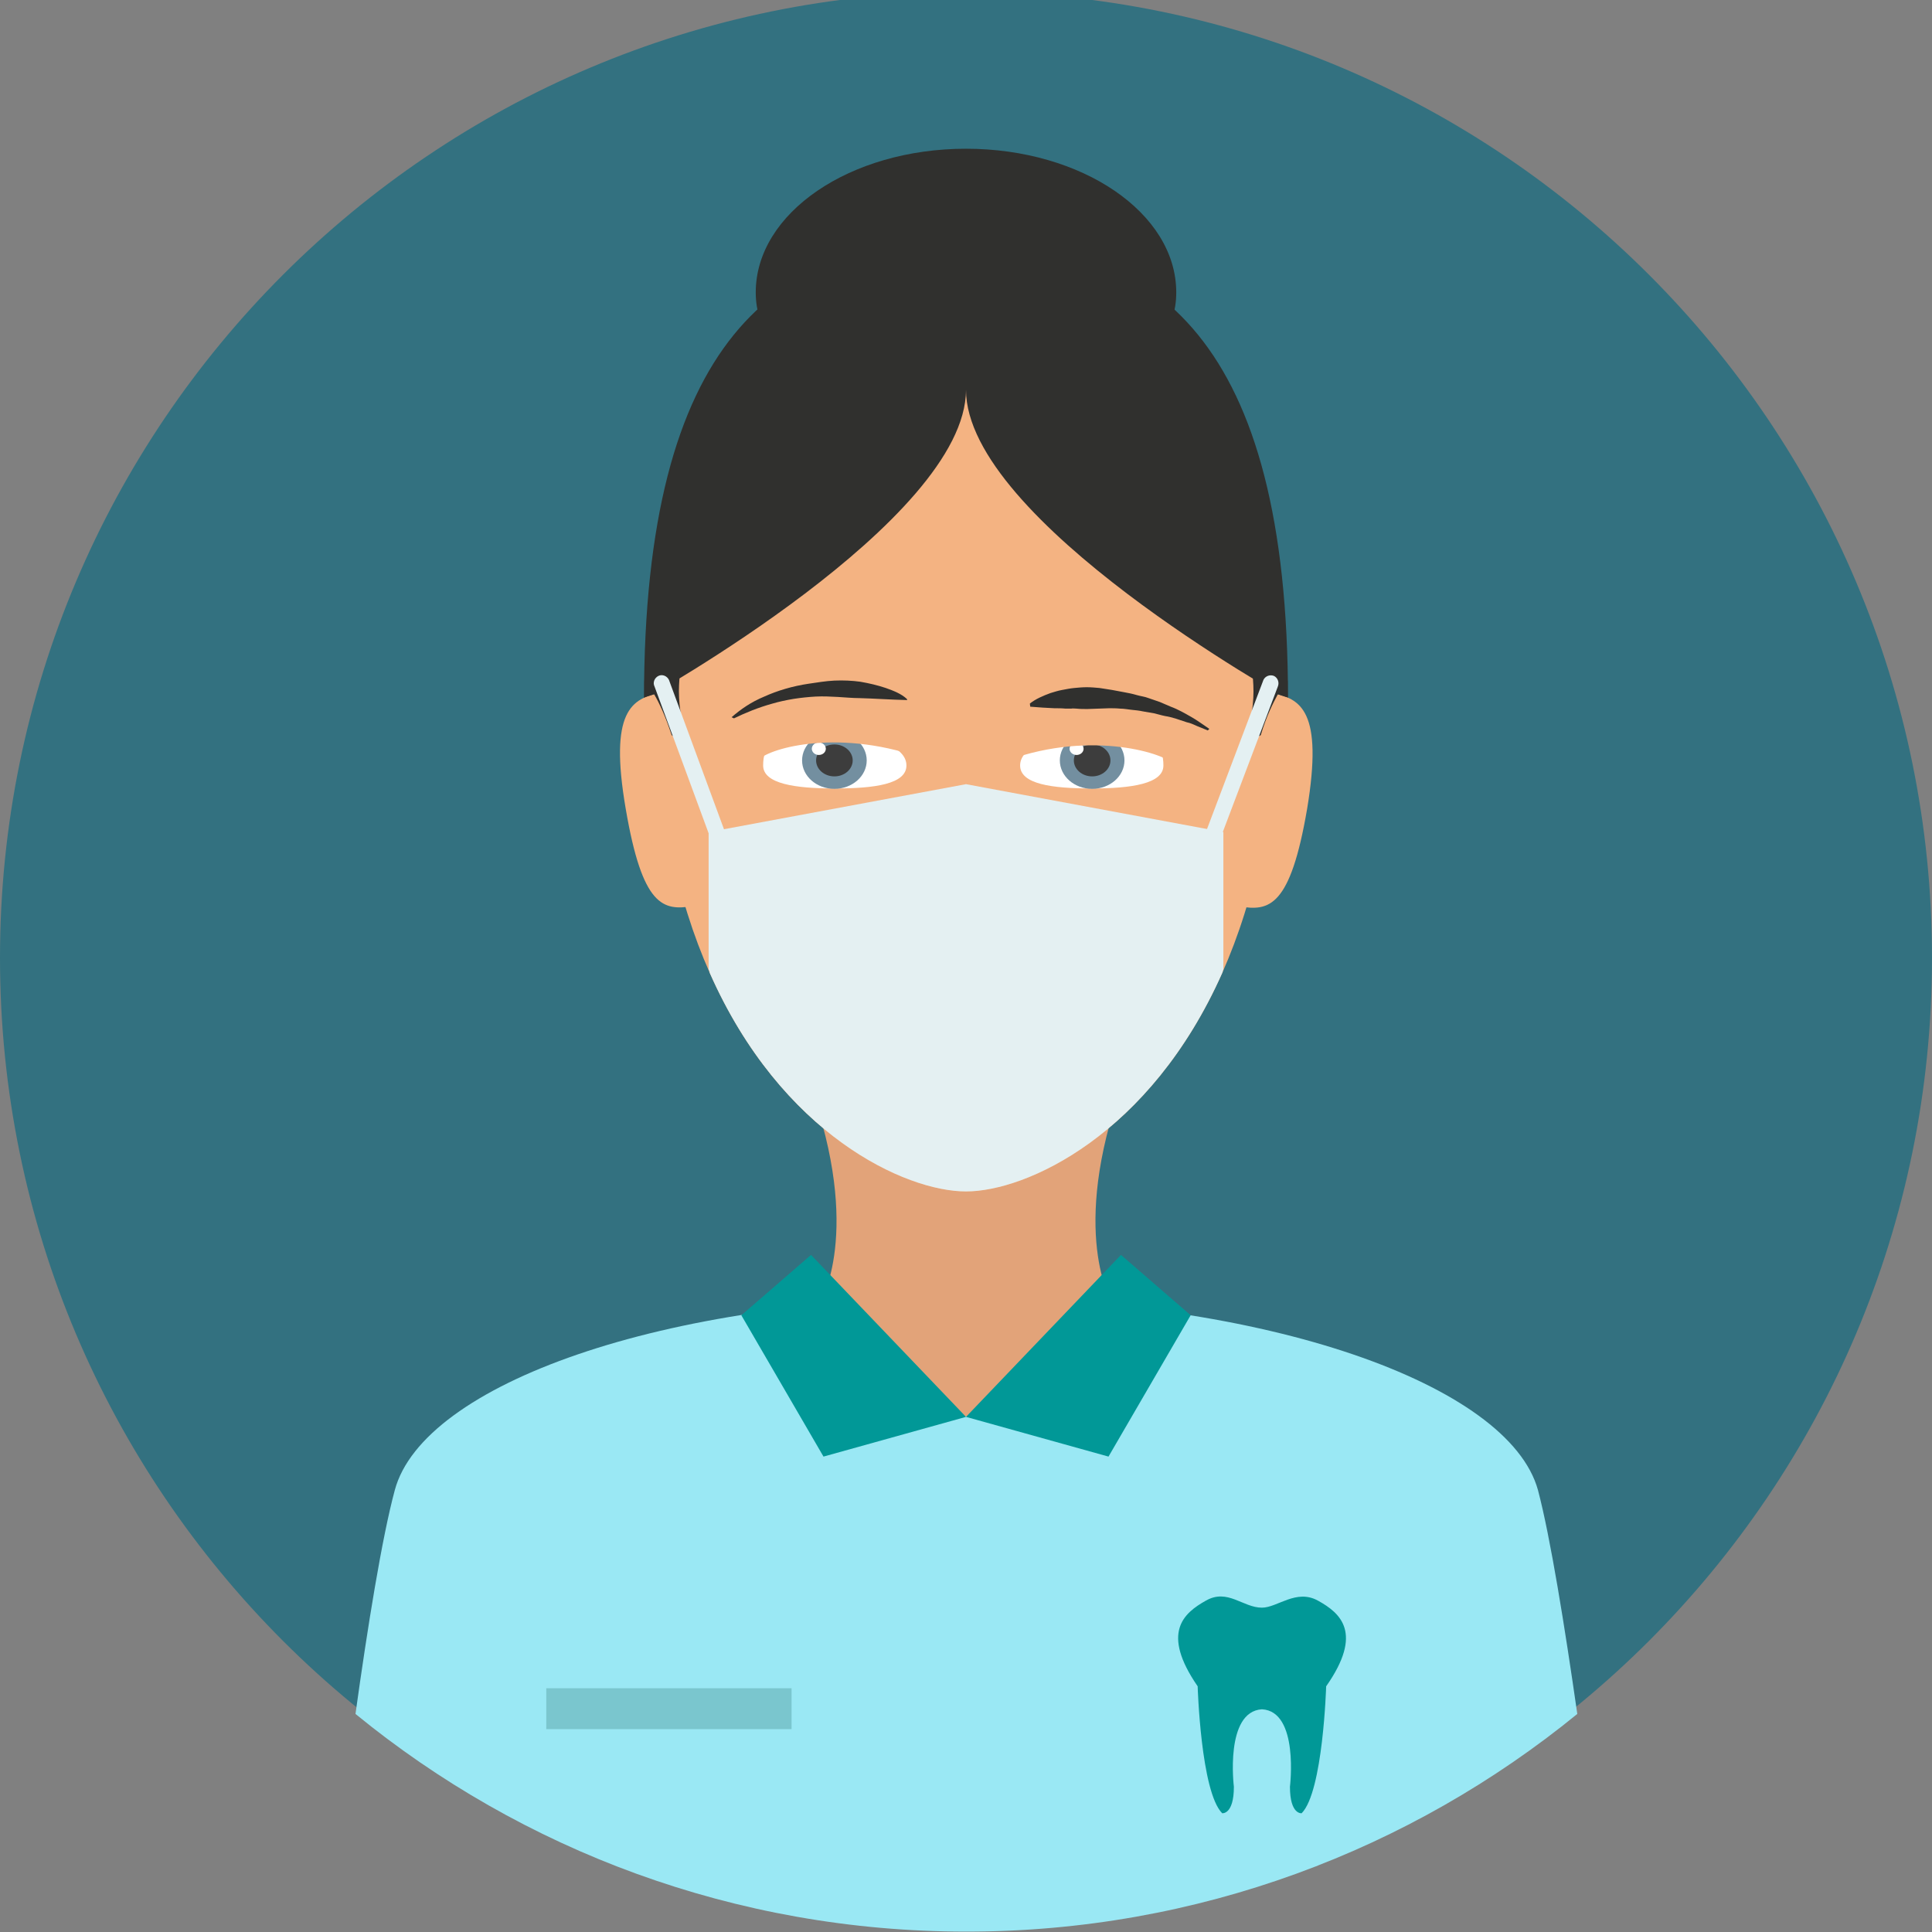<?xml version="1.0" encoding="utf-8"?>
<!-- Generator: Adobe Illustrator 25.2.0, SVG Export Plug-In . SVG Version: 6.00 Build 0)  -->
<svg version="1.1" id="Layer_1" xmlns="http://www.w3.org/2000/svg" xmlns:xlink="http://www.w3.org/1999/xlink" x="0px" y="0px"
	 viewBox="0 0 496.2 496.2" style="enable-background:new 0 0 496.2 496.2;" xml:space="preserve">
<rect x="0" y="0" width="496.2" height="496.2" fill="#808080" stroke="none"/>
<style type="text/css">
	.st0{fill:#337180;}
	.st1{fill:#9AE8F4;}
	.st2{fill:#7AC6CE;}
	.st3{fill:#019897;}
	.st4{fill:#E2A379;}
	.st5{fill:#F4B382;}
	.st6{fill:#30302E;}
	.st7{fill:#FFFFFF;}
	.st8{fill:#738FA0;}
	.st9{fill:#3D3D3D;}
	.st10{fill:#E4F0F2;}
</style>
<path class="st0" d="M496.2,246c0-137-111.1-248.1-248.1-248.1S0,109,0,246s111.1,248.1,248.1,248.1S496.2,383,496.2,246z"/>
<path class="st1" d="M247.8,333.4c-77.2,0-139.1,22.1-146.4,49.3c-3.3,12.2-7,35.2-10.1,57.5c42.7,34.9,97.4,55.9,156.9,55.9
	s114.1-21,156.9-55.9c-3.2-22.3-6.9-45.4-10.1-57.5C387.5,355.5,324.9,333.4,247.8,333.4z"/>
<rect x="140.3" y="433.6" class="st2" width="63" height="10.5"/>
<path class="st3" d="M338.5,411.1c-5.6-3.1-10.4,1.8-14.4,1.8c-4.9,0-8.8-5-14.4-1.8c-5.7,3.2-11.6,8.2-2.1,22
	c0,0,0.8,27.1,6.3,32.6c0,0,3,0.4,3-6.8c0,0-2.4-19.3,7.2-19.9c9.6,0.5,7.2,19.9,7.2,19.9c0,7.2,3,6.8,3,6.8
	c5.5-5.5,6.3-32.6,6.3-32.6C350.2,419.4,344.3,414.3,338.5,411.1z"/>
<path class="st4" d="M287,282.1h-77.8c12.1,36.6,1,53.3,1,53.3l26.9,12.9h22l26.9-12.9C286,335.4,274.9,318.7,287,282.1z"/>
<path class="st5" d="M327.9,175.2c0-92.4-35.7-113.6-79.8-113.6c-44,0-79.8,21.2-79.8,113.6c0,31.3,5.6,55.8,14,74.7
	c18.4,41.6,50.3,56.1,65.8,56.1s47.3-14.5,65.8-56.1C322.3,231,327.9,206.5,327.9,175.2z"/>
<g>
	<path class="st6" d="M194.1,75.1c0-20.4,24.2-36.9,54-36.9s54,16.5,54,36.9s-24.2,19-54,19S194.1,95.5,194.1,75.1z"/>
	<path class="st6" d="M248.1,61.6c-48.7,0-82.7,25.6-82.7,118c0,0,82.7-45.9,82.7-79.5V61.6z"/>
	<path class="st6" d="M248,61.6c48.7,0,82.8,25.6,82.8,118c0,0-82.7-45.9-82.7-79.5L248,61.6z"/>
</g>
<path class="st4" d="M210.2,335.4c0,0-14.8,28.4,37.6,28.4s38.2-28.4,38.2-28.4L247.8,317L210.2,335.4z"/>
<g>
	<polygon class="st3" points="305.8,337.8 287.9,322.3 248.1,363.9 284.7,374.1 	"/>
	<polygon class="st3" points="190.4,337.8 208.3,322.3 248.1,363.9 211.5,374.1 	"/>
</g>
<g>
	<path class="st5" d="M160.7,207.7c4.3,25.2,9.6,26.3,17.3,25l-8.1-54.8C162.2,179.3,156.4,182.6,160.7,207.7z"/>
	<path class="st5" d="M326.5,178l-8.1,54.8c7.6,1.3,13,0.1,17.3-25C339.9,182.6,334.1,179.3,326.5,178z"/>
</g>
<g>
	<path class="st6" d="M174.8,183.1c-0.4-2.7-0.5-5.2-0.4-7.1c0.1-2.9,0.5-4.7,0.5-4.7l-9.4,3.5c0,1.4,0,2.9,0,4.3c0,0,1-0.3,2.8-0.9
		c-0.1,0-0.2,0.1-0.3,0.1c1.3,2.2,2.9,5.6,4.5,10.5C172.4,188.8,176.1,191.5,174.8,183.1z"/>
	<path class="st6" d="M321.9,176c0.1,2,0,4.4-0.4,7.1c-1.3,8.4,2.3,5.7,2.3,5.7c1.5-5,3.2-8.3,4.4-10.5c1.6,0.6,2.5,0.8,2.5,0.8
		c0-1.5,0-2.9,0-4.3l-9.3-3.5C321.4,171.3,321.8,173.1,321.9,176"/>
</g>
<path class="st7" d="M214.4,188.2c10.6,1,18.4,3.6,18.4,8.4s-8.2,5.9-18.4,5.9s-18.4-1.2-18.4-5.9S198,186.7,214.4,188.2z"/>
<ellipse class="st8" cx="214.3" cy="195.3" rx="8.3" ry="7.3"/>
<ellipse class="st9" cx="214.3" cy="195.3" rx="4.7" ry="4.1"/>
<ellipse class="st7" cx="210.3" cy="192.3" rx="1.8" ry="1.6"/>
<path class="st7" d="M298.8,196.6c0,4.7-8.2,5.9-18.4,5.9c-10.2,0-18.4-1.1-18.4-5.9s7.8-7.4,18.4-8.4
	C296.8,186.7,298.8,191.9,298.8,196.6z"/>
<ellipse class="st8" cx="280.5" cy="195.3" rx="8.3" ry="7.3"/>
<ellipse class="st9" cx="280.5" cy="195.3" rx="4.7" ry="4.1"/>
<ellipse class="st7" cx="276.5" cy="192.3" rx="1.8" ry="1.6"/>
<path class="st5" d="M194.6,195.8c-0.3-2.3,16.1-8.6,37.5-2.6c19.2,5.4-28.3-14.2-28.3-14.2L194.6,195.8z"/>
<path class="st5" d="M301.7,196.9c0.3-2.3-17.4-9.1-38.7-3c-12.6,3.6-9-5,3.9-9.8c6.7-2.5,30.9-3.4,30.9-3.4L301.7,196.9z"/>
<g>
	<path class="st10" d="M310.9,218.2c-0.3,0-0.6-0.1-0.8-0.2c-1-0.5-1.4-1.7-1-2.7l15.4-40.7c0.5-1,1.7-1.4,2.7-1
		c1,0.5,1.4,1.7,1,2.7L312.8,217C312.4,217.7,311.7,218.2,310.9,218.2z"/>
	<path class="st10" d="M184.9,218.2c-0.8,0-1.5-0.4-1.8-1.2l-15-40.7c-0.5-1,0-2.2,1-2.7s2.2,0,2.7,1l15,40.7c0.5,1,0,2.2-1,2.7
		C185.4,218.1,185.1,218.2,184.9,218.2z"/>
	<path class="st10" d="M314.2,213.7l-66.1-12.3L182,213.7v35.4h0.1c0.1,0.2,0.1,0.5,0.2,0.8c18.4,41.6,50.3,56.1,65.8,56.1
		s47.3-14.5,65.8-56.1c0.1-0.3,0.2-0.5,0.2-0.8h0.1L314.2,213.7L314.2,213.7z"/>
</g>
<g>
	<path class="st6" d="M264.5,180.7c1.5-1.2,3.4-2,5.3-2.7c1-0.3,1.9-0.6,3-0.8s2-0.4,3.1-0.5c1.1-0.1,2.1-0.2,3.2-0.2
		c1.1,0,2.2,0.1,3.3,0.2l3.2,0.5c1.1,0.2,2.1,0.4,3.2,0.6c1.1,0.2,2.1,0.4,3.1,0.7c1,0.3,2.1,0.4,3.1,0.8l2.9,1
		c1,0.4,1.8,0.8,2.8,1.2c1.9,0.7,3.6,1.7,5.2,2.6c1.6,0.9,3.2,2.1,4.7,3.1l-0.4,0.4l-2.7-1.1c-0.9-0.4-1.7-0.8-2.7-1
		c-1.9-0.6-3.6-1.3-5.6-1.6c-1-0.2-1.9-0.5-2.8-0.7l-2.9-0.5c-0.9-0.2-1.9-0.3-2.9-0.4c-1-0.1-1.9-0.3-2.9-0.3
		c-1-0.1-1.9-0.1-2.8-0.1l-2.8,0.1c-0.9,0-1.9,0.1-2.8,0.1s-1.9,0-2.8-0.1c-0.5,0-0.9-0.1-1.4,0c-0.5,0-0.9,0-1.4,0
		c-1-0.1-1.9-0.1-2.9-0.1c-2-0.1-4-0.2-6.2-0.4L264.5,180.7z"/>
</g>
<g>
	<path class="st6" d="M233,179.8c-4.4-0.1-8.4-0.4-12.2-0.5c-1.9,0-3.7-0.2-5.6-0.3c-1.9-0.1-3.8-0.2-5.7-0.1
		c-1.8,0.1-3.8,0.3-5.7,0.6c-1.8,0.3-3.7,0.7-5.4,1.2c-3.6,1-6.8,2.3-9.9,3.8l-0.6-0.3c2.3-2,5-3.9,8.4-5.3
		c3.3-1.5,7.3-2.7,11.4-3.3c2.1-0.3,4.4-0.7,6.6-0.8c2.2-0.1,4.6,0,6.7,0.3c2.3,0.4,4.4,0.9,6.5,1.6c2,0.7,4,1.5,5.4,2.8L233,179.8z
		"/>
</g>
</svg>
